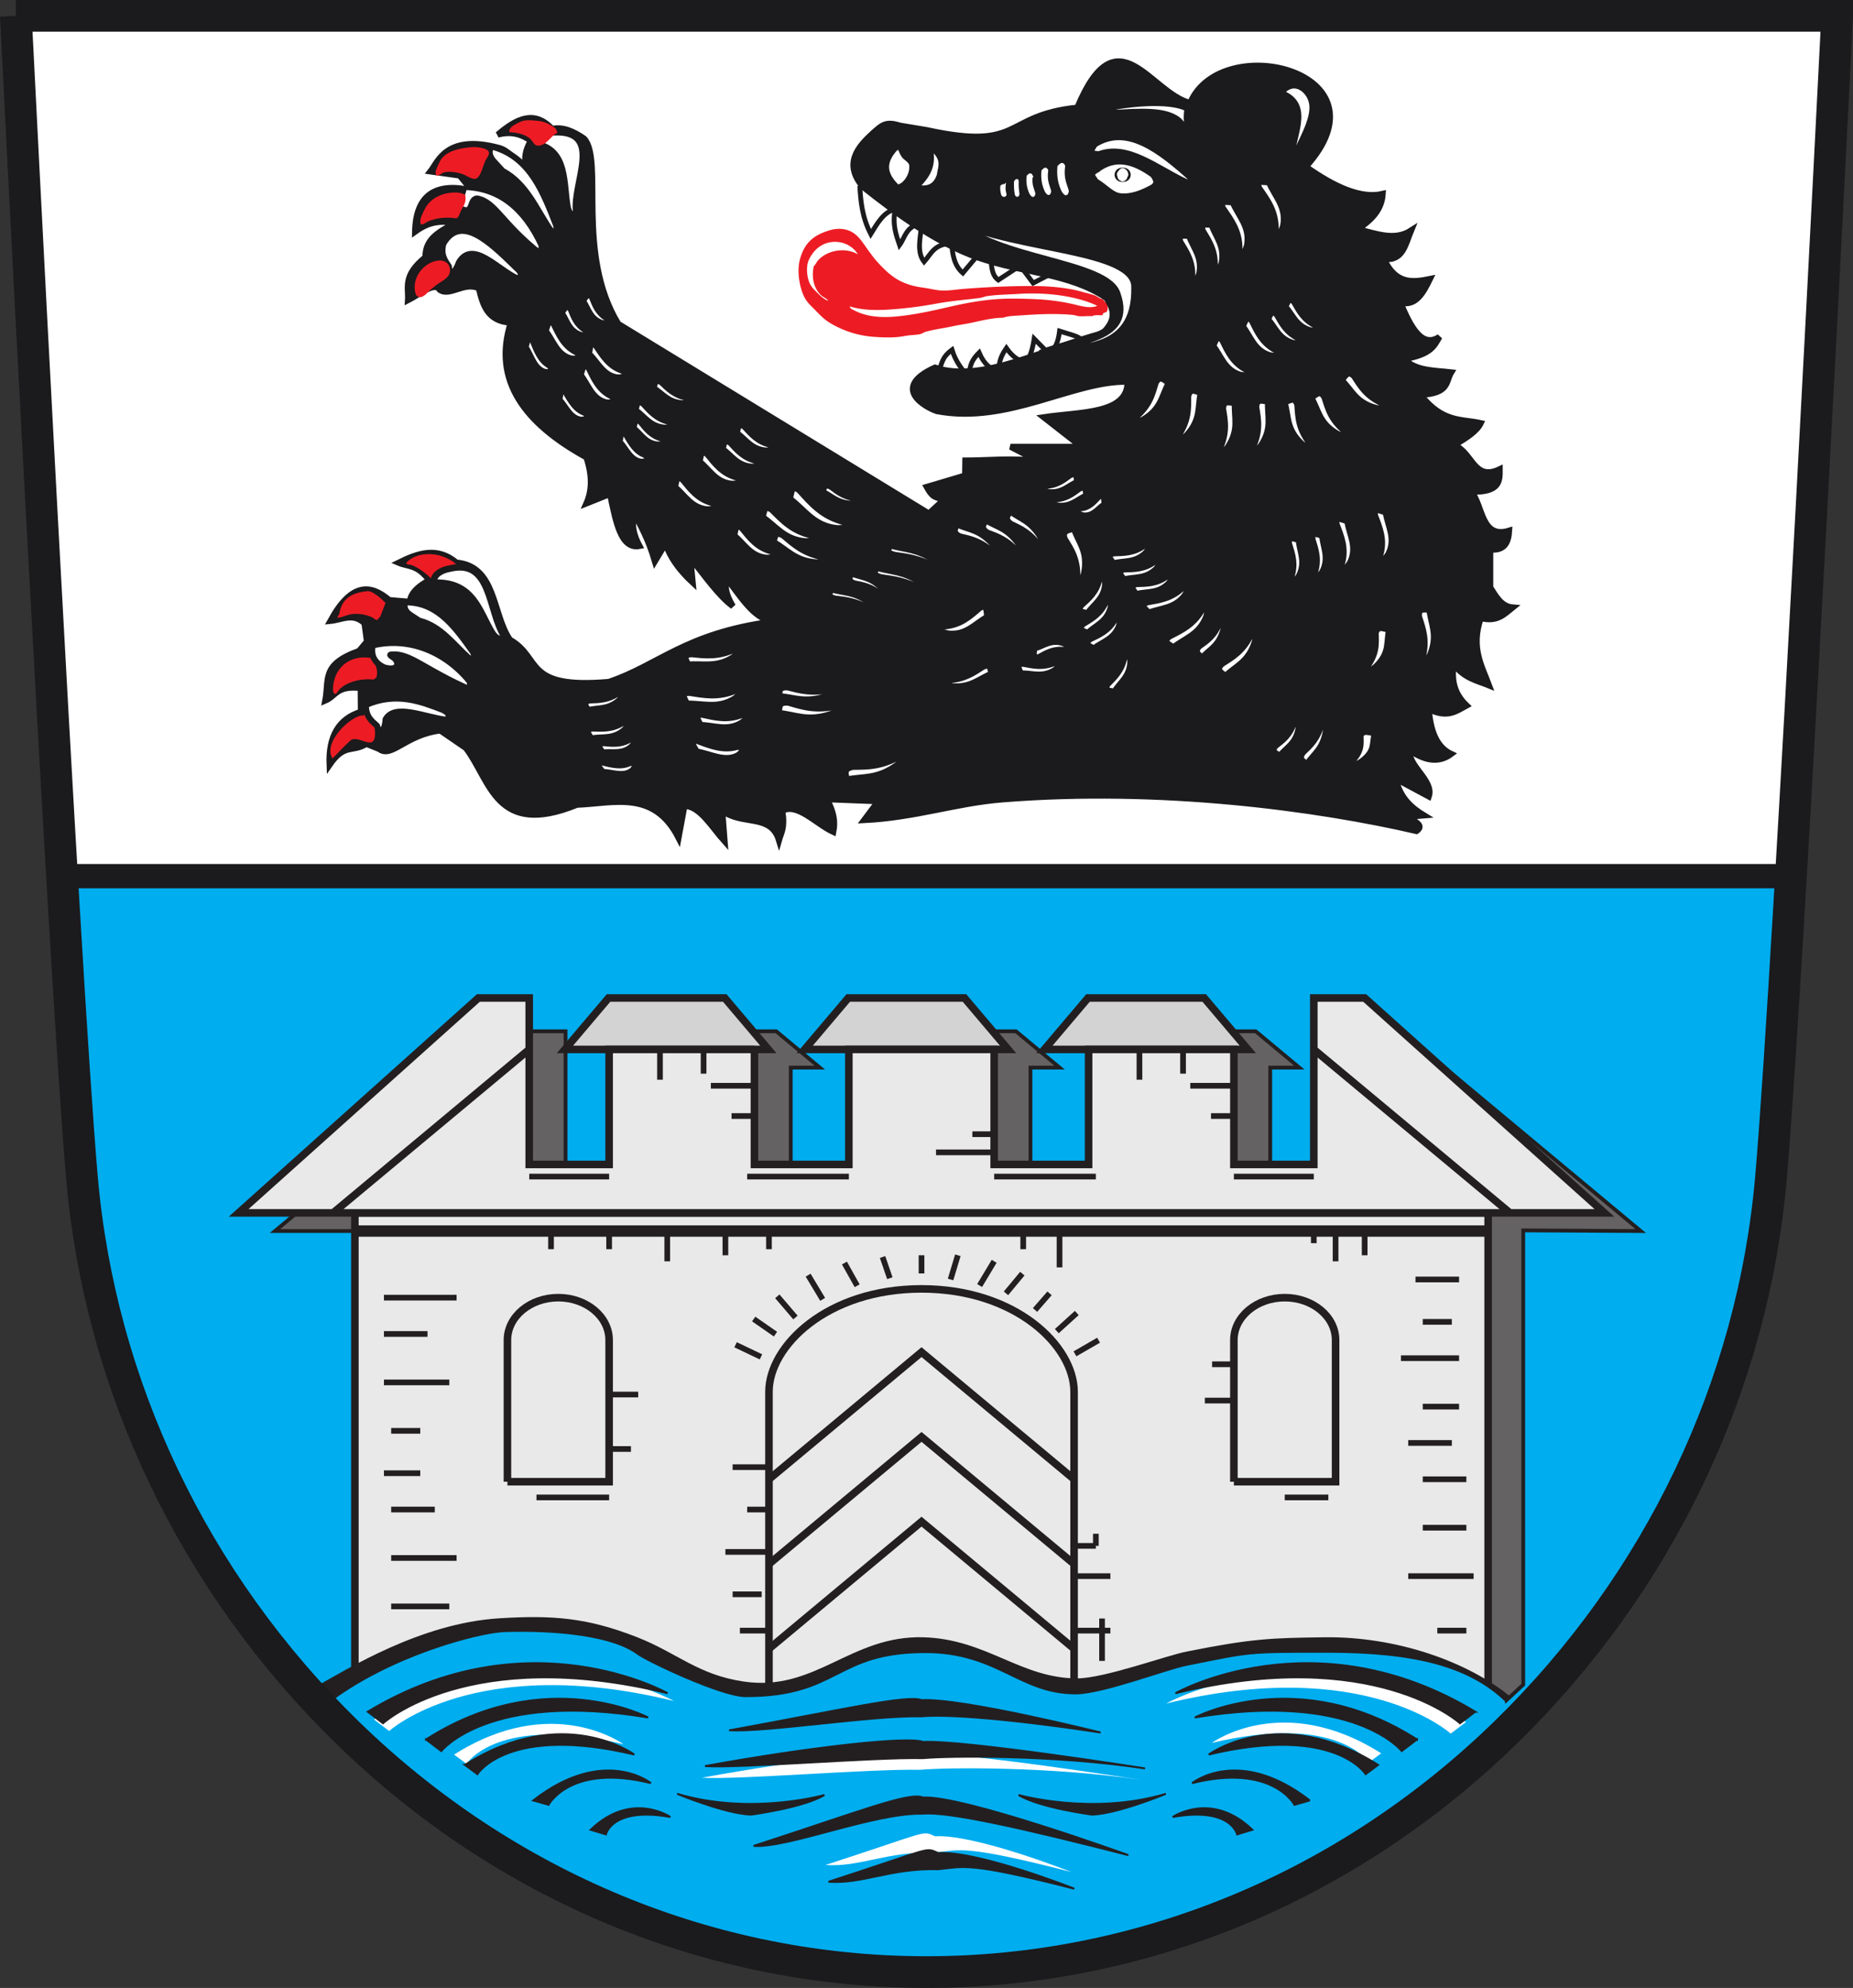 <svg xmlns="http://www.w3.org/2000/svg" version="1.0" width="511.856" height="549.1" xml:space="preserve"><rect width="100%" height="100%" fill="#333333" stroke="none"/><path d="M-445.358 687.366s10.414-207.919 14.592-256.528c3.97-46.175 24.799-89.784 58.656-122.789 35.032-34.154 80.486-52.96 127.99-52.96 47.502 0 92.961 18.806 127.988 52.96 33.857 33.005 54.686 76.614 58.651 122.789 4.18 48.61 14.606 256.528 14.606 256.528h-402.483z" style="fill:#fff;stroke:none;stroke-width:2.4;stroke-linecap:butt;stroke-linejoin:miter;stroke-miterlimit:4;stroke-dasharray:none;stroke-opacity:1" transform="matrix(1.25 0 0 -1.25 560.82 864.154)"/><path d="M-434.403 497.715s-3.002-18.613 1.176-67.222c3.97-46.175 24.799-89.784 58.656-122.789 35.032-34.154 80.486-52.961 127.99-52.961 47.502 0 92.962 18.807 127.988 52.961 33.857 33.005 54.686 76.614 58.651 122.789 4.18 48.61 3.872 67.222 3.872 67.222h-378.333z" style="fill:#00adef;fill-opacity:1;stroke:none;stroke-width:2.4;stroke-linecap:butt;stroke-linejoin:miter;stroke-miterlimit:4;stroke-dasharray:none;stroke-opacity:1" transform="matrix(1.25 0 0 -1.25 560.82 864.154)"/><path d="M-362.207 419.292h-25.687l52.981 44.147h11.233v-33.444h17.66v33.444h28.894l9.633-8.026h-6.42v-25.418h20.867v33.444h28.9l9.634-8.026h-6.427v-25.418h20.874v33.444h28.893l9.634-8.026h-6.42v-25.418h17.66v33.444h11.233l52.981-44.147-25.956.146V319.06l-4.013-3.715-246.154 3.104v100.843z" style="fill:#656263;fill-opacity:1;fill-rule:nonzero;stroke:none" transform="matrix(1.25 0 0 -1.25 560.82 864.154)"/><path d="M-362.207 419.292h-25.687l52.981 44.147h11.233v-33.444h17.66v33.444h28.894l9.633-8.026h-6.42v-25.418h20.867v33.444h28.9l9.634-8.026h-6.427v-25.418h20.874v33.444h28.893l9.634-8.026h-6.42v-25.418h17.66v33.444h11.233l52.981-44.147-25.956.146V319.06l-4.013-3.715-246.154 3.104v100.843z" style="fill:none;stroke:#231f20;stroke-width:.836;stroke-linecap:butt;stroke-linejoin:miter;stroke-miterlimit:3.864;stroke-dasharray:none;stroke-opacity:1" transform="matrix(1.25 0 0 -1.25 560.82 864.154)"/><path d="M-370.234 423.306h250.436V316.283h-250.436v107.023z" style="fill:#e9e9e9;fill-opacity:1;fill-rule:nonzero;stroke:none" transform="matrix(1.25 0 0 -1.25 560.82 864.154)"/><path d="M-370.233 423.305h250.436V316.282h-250.436v107.023z" style="fill:none;stroke:#231f20;stroke-width:1.672;stroke-linecap:butt;stroke-linejoin:miter;stroke-miterlimit:3.864;stroke-dasharray:none;stroke-opacity:1" transform="matrix(1.25 0 0 -1.25 560.82 864.154)"/><path d="M-235.517 470.797h-25.687l-9.633-11.37h44.954l-9.634 11.37z" style="fill:#d3d3d3;fill-opacity:1;fill-rule:nonzero;stroke:none" transform="matrix(1.25 0 0 -1.25 560.82 864.154)"/><path d="M-235.517 470.797h-25.687l-9.633-11.37h44.954l-9.634 11.37z" style="fill:none;stroke:#231f20;stroke-width:1.672;stroke-linecap:butt;stroke-linejoin:miter;stroke-miterlimit:3.864;stroke-dasharray:none;stroke-opacity:1" transform="matrix(1.25 0 0 -1.25 560.82 864.154)"/><path d="M-370.233 419.292h250.436" style="fill:none;stroke:#231f20;stroke-width:2.508;stroke-linecap:butt;stroke-linejoin:miter;stroke-miterlimit:3.864;stroke-dasharray:none;stroke-opacity:1" transform="matrix(1.25 0 0 -1.25 560.82 864.154)"/><path d="M-182.54 470.797h-25.686l-9.634-11.37h44.954l-9.633 11.37z" style="fill:#d3d3d3;fill-opacity:1;fill-rule:nonzero;stroke:none" transform="matrix(1.25 0 0 -1.25 560.82 864.154)"/><path d="M-182.54 470.797h-25.686l-9.634-11.37h44.954l-9.633 11.37z" style="fill:none;stroke:#231f20;stroke-width:1.672;stroke-linecap:butt;stroke-linejoin:miter;stroke-miterlimit:3.864;stroke-dasharray:none;stroke-opacity:1" transform="matrix(1.25 0 0 -1.25 560.82 864.154)"/><path d="M-288.495 470.797h-25.687l-9.633-11.37h44.954l-9.634 11.37z" style="fill:#d3d3d3;fill-opacity:1;fill-rule:nonzero;stroke:none" transform="matrix(1.25 0 0 -1.25 560.82 864.154)"/><path d="M-288.495 470.797h-25.687l-9.633-11.37h44.954l-9.634 11.37z" style="fill:none;stroke:#231f20;stroke-width:1.672;stroke-linecap:butt;stroke-linejoin:miter;stroke-miterlimit:3.864;stroke-dasharray:none;stroke-opacity:1" transform="matrix(1.25 0 0 -1.25 560.82 864.154)"/><path d="M-281.94 459.426v-25.418h20.867v25.418h32.114v-25.418h20.867v25.418h32.107v-25.418h17.66v36.79h11.24l52.974-47.492h-301.81l52.981 47.491h11.233v-36.789h17.66v25.418h32.108z" style="fill:#e9e9e9;fill-opacity:1;fill-rule:nonzero;stroke:none" transform="matrix(1.25 0 0 -1.25 560.82 864.154)"/><path d="M-281.94 459.426v-25.418h20.867v25.418h32.114v-25.418h20.867v25.418h32.107v-25.418h17.66v36.79h11.24l52.974-47.492h-301.81l52.981 47.491h11.233v-36.789h17.66v25.418h32.108zM-158.326 459.426l43.347-36.12m-216.73 36.12-43.34-36.12" style="fill:none;stroke:#231f20;stroke-width:1.672;stroke-linecap:butt;stroke-linejoin:miter;stroke-miterlimit:3.864;stroke-dasharray:none;stroke-opacity:1" transform="matrix(1.25 0 0 -1.25 560.82 864.154)"/><path d="M-228.961 436.683h-12.848m12.848 4.013h-4.82m46.56 18.73v-5.352m-9.633 5.351v-6.689m-96.321 6.69v-5.352m-9.634 5.351v-6.689m126.581-8.026h-4.813m5.053 6.689h-9.633m-96.561-6.69h-4.813m5.053 6.69h-9.627m115.581-20.067h17.66m-70.633 0h22.473m-77.054 0h22.474m-70.634 0h17.653" style="fill:none;stroke:#231f20;stroke-width:1.258;stroke-linecap:butt;stroke-linejoin:miter;stroke-miterlimit:3.864;stroke-dasharray:none;stroke-opacity:1" transform="matrix(1.25 0 0 -1.25 560.82 864.154)"/><path d="M-278.727 316.285v67.485c0 10.107 12.84 22.743 33.714 22.743 20.866 0 33.713-12.636 33.713-22.743v-67.485h-67.427z" style="fill:none;stroke:#231f20;stroke-width:1.672;stroke-linecap:butt;stroke-linejoin:miter;stroke-miterlimit:3.864;stroke-dasharray:none;stroke-opacity:1" transform="matrix(1.25 0 0 -1.25 560.82 864.154)"/><path d="M-147.087 419.292v-5.35m-6.427 5.35v-6.689m-4.814 6.69v-2.676m-56.187 2.675v-8.026m-8.026 8.026v-4.013m-91.508 4.013v-4.013m12.847 4.013v-6.689m12.847 6.69v-5.352m9.626 5.351v-4.013m-48.16 4.013v-4.013m120.401-65.552v2.676m1.367-18.73v-9.364m-6.18 6.69h8.027m-8.027 12.04h8.027m-8.027 6.688h4.813m-72.24-18.729h-6.42m4.813 8.027h-6.42m8.026 9.364h-9.626m9.626 9.365h-4.813m4.813 9.365h-8.026m162.141-36.12h-6.42m8.027 12.04h-14.454m12.847 10.702h-9.633m9.633 10.702h-9.633m6.427 8.027h-9.64m11.24 8.026h-8.027m8.026 10.703h-12.84m11.24 8.027h-6.426m8.026 9.364h-9.633m-224.749-81.605h11.24m-12.847 9.364h12.847m-12.847 10.703h14.454m-14.454 10.702h9.634m-11.233 8.027h8.026m-6.427 9.364h6.427m-8.026 10.703h14.446m-14.446 10.702h9.626m-9.626 8.027h16.053" style="fill:none;stroke:#231f20;stroke-width:1.258;stroke-linecap:butt;stroke-linejoin:miter;stroke-miterlimit:3.864;stroke-dasharray:none;stroke-opacity:1" transform="matrix(1.25 0 0 -1.25 560.82 864.154)"/><path d="m-278.727 326.985 33.714 28.093 33.713-28.093m-67.427 18.729 33.714 28.093 33.713-28.093m-67.427 18.729 33.714 28.094 33.713-28.094M-336.52 363.904v31.307c0 5.17 5.03 9.365 11.24 9.365 6.202 0 11.233-4.195 11.233-9.365v-31.307h-22.474zM-175.986 363.904v31.307c0 5.17 5.032 9.365 11.24 9.365 6.203 0 11.234-4.195 11.234-9.365v-31.307h-22.474z" style="fill:none;stroke:#231f20;stroke-width:1.672;stroke-linecap:butt;stroke-linejoin:miter;stroke-miterlimit:3.864;stroke-dasharray:none;stroke-opacity:1" transform="matrix(1.25 0 0 -1.25 560.82 864.154)"/><path d="m-280.494 391.493-5.613 2.676m8.82 2.341-4.814 3.344m9.227.335-4.006 4.682m10.018-.669-3.206 5.344m10.833-2.341-2.813 5.017m10.033-3.345-1.607 4.683m42.519-21.398 5.213 3.01m-9.227 2.007 4.414 4.006m-9.227.669 3.206 3.679m-9.626 0 3.614 4.348m-9.438-2.625 3.214 5.351m-9.634-4.013 1.607 5.35m-8.026-4.02v4.02m69.027-24.087h-4.814m4.814-8.02h-6.42m17.66-21.404h9.633m-174.988 0h16.053m0 10.703h4.82m-4.82 12.032h6.42" style="fill:none;stroke:#231f20;stroke-width:1.258;stroke-linecap:butt;stroke-linejoin:miter;stroke-miterlimit:3.864;stroke-dasharray:none;stroke-opacity:1" transform="matrix(1.25 0 0 -1.25 560.82 864.154)"/><path d="M-114.713 316.258c-9.633 8.027-25.578 13.444-41.05 13.27-12.018-.139-16.33-.299-30.58-3.142-4.413-.836-18.278-5.94-24.298-5.94-12.44 0-20.038 8.681-33.925 9.081-16.177.466-23.869-12.156-39.799-9.771-10.07 1.497-14.657 6.318-23.455 9.771-10.942 4.29-18.533 4.944-30.587 4.188-17.268-1.083-33.3-11.11-40.527-15.123 0 0 .4.168 4.501-3.38 39.88-9.161 214.315-5.737 255.969-1.804 3.817 2.843 3.751 2.85 3.751 2.85" style="fill:#231f20;fill-opacity:1;fill-rule:evenodd;stroke:none" transform="matrix(1.25 0 0 -1.25 560.82 864.154)"/><path d="M-116.055 315.344c-7.976 7.641-19.87 10.768-39.334 10.768-18.053 0-16.708-.022-30.95-2.865-4.421-.836-18.613-6.333-24.634-6.333-12.44 0-17.325 9.125-33.175 9.125-20.067 0-18.867-9.735-39.734-9.735-5.424 0-21.936 7.88-23.942 9.386-5.62 4.18-18.177 5.315-29.206 4.995-5.788-.167-25.931-5.45-39.578-16.196 42.01-31.54 98.542-44.317 131.595-45.306 31.35-1.934 82.768 9.895 127.809 37.066l1.15 9.095z" style="fill:#00adef;fill-opacity:1;fill-rule:nonzero;stroke:none" transform="matrix(1.25 0 0 -1.25 560.82 864.154)"/><path d="M-354.51 306.944c26.378 16.875 49.076 4.857 49.076 4.857-35.27 5.882-45.703-7.416-45.703-7.416l-3.373 2.56z" style="fill:#231f20;fill-opacity:1;fill-rule:nonzero;stroke:none" transform="matrix(1.25 0 0 -1.25 560.82 864.154)"/><path d="M-354.51 306.944c26.378 16.875 49.076 4.857 49.076 4.857-35.27 5.882-45.703-7.416-45.703-7.416l-3.373 2.56z" style="fill:none;stroke:#231f20;stroke-width:.414;stroke-linecap:butt;stroke-linejoin:miter;stroke-miterlimit:3.864;stroke-dasharray:none;stroke-opacity:1" transform="matrix(1.25 0 0 -1.25 560.82 864.154)"/><path d="M-330.821 293.471c15.704 12.193 25.992 3.824 25.992 3.824-17.747 4.435-22.611-4.791-22.611-4.791l-3.381.967z" style="fill:#231f20;fill-opacity:1;fill-rule:nonzero;stroke:none" transform="matrix(1.25 0 0 -1.25 560.82 864.154)"/><path d="M-330.821 293.471c15.704 12.185 25.992 3.824 25.992 3.824-17.747 4.428-22.611-4.791-22.611-4.791l-3.381.967z" style="fill:none;stroke:#231f20;stroke-width:.414;stroke-linecap:butt;stroke-linejoin:miter;stroke-miterlimit:3.864;stroke-dasharray:none;stroke-opacity:1" transform="matrix(1.25 0 0 -1.25 560.82 864.154)"/><path d="M-318.129 286.988c9.016 8.71 17.602 2.828 17.602 2.828-12.876 2.298-14.236-3.846-14.236-3.846l-3.366 1.018z" style="fill:#231f20;fill-opacity:1;fill-rule:nonzero;stroke:none" transform="matrix(1.25 0 0 -1.25 560.82 864.154)"/><path d="M-318.129 286.988c9.016 8.71 17.602 2.828 17.602 2.828-12.876 2.298-14.236-3.846-14.236-3.846l-3.366 1.018z" style="fill:none;stroke:#231f20;stroke-width:.414;stroke-linecap:butt;stroke-linejoin:miter;stroke-miterlimit:3.864;stroke-dasharray:none;stroke-opacity:1" transform="matrix(1.25 0 0 -1.25 560.82 864.154)"/><path d="M-298.99 294.928c16.257-4.857 32.514-.254 32.514-.254-4.602-2.814-16.257-4.348-16.257-4.348-5.823.254-16.257 4.602-16.257 4.602" style="fill:#231f20;fill-opacity:1;fill-rule:nonzero;stroke:none" transform="matrix(1.25 0 0 -1.25 560.82 864.154)"/><path d="M-298.99 294.928c16.257-4.857 32.514-.254 32.514-.254-4.602-2.814-16.257-4.348-16.257-4.348-5.823.254-16.257 4.602-16.257 4.602z" style="fill:none;stroke:#231f20;stroke-width:.414;stroke-linecap:butt;stroke-linejoin:miter;stroke-miterlimit:3.864;stroke-dasharray:none;stroke-opacity:1" transform="matrix(1.25 0 0 -1.25 560.82 864.154)"/><path d="M-135.522 306.944c-26.378 16.875-49.084 4.857-49.084 4.857 35.277 5.882 45.703-7.416 45.703-7.416l3.381 2.56z" style="fill:#231f20;fill-opacity:1;fill-rule:nonzero;stroke:none" transform="matrix(1.25 0 0 -1.25 560.82 864.154)"/><path d="M-135.522 306.944c-26.378 16.875-49.084 4.857-49.084 4.857 35.277 5.882 45.703-7.416 45.703-7.416l3.381 2.56z" style="fill:none;stroke:#231f20;stroke-width:.414;stroke-linecap:butt;stroke-linejoin:miter;stroke-miterlimit:3.864;stroke-dasharray:none;stroke-opacity:1" transform="matrix(1.25 0 0 -1.25 560.82 864.154)"/><path d="M-159.211 293.471c-15.712 12.193-26 3.824-26 3.824 17.755 4.435 22.62-4.791 22.62-4.791l3.38.967z" style="fill:#231f20;fill-opacity:1;fill-rule:nonzero;stroke:none" transform="matrix(1.25 0 0 -1.25 560.82 864.154)"/><path d="M-159.211 293.471c-15.712 12.185-26 3.824-26 3.824 17.755 4.428 22.62-4.791 22.62-4.791l3.38.967z" style="fill:none;stroke:#231f20;stroke-width:.414;stroke-linecap:butt;stroke-linejoin:miter;stroke-miterlimit:3.864;stroke-dasharray:none;stroke-opacity:1" transform="matrix(1.25 0 0 -1.25 560.82 864.154)"/><path d="M-171.903 286.988c-9.016 8.71-17.602 2.828-17.602 2.828 12.883 2.298 14.236-3.846 14.236-3.846l3.366 1.018z" style="fill:#231f20;fill-opacity:1;fill-rule:nonzero;stroke:none" transform="matrix(1.25 0 0 -1.25 560.82 864.154)"/><path d="M-171.903 286.988c-9.016 8.71-17.602 2.828-17.602 2.828 12.883 2.298 14.236-3.846 14.236-3.846l3.366 1.018z" style="fill:none;stroke:#231f20;stroke-width:.414;stroke-linecap:butt;stroke-linejoin:miter;stroke-miterlimit:3.864;stroke-dasharray:none;stroke-opacity:1" transform="matrix(1.25 0 0 -1.25 560.82 864.154)"/><path d="M-191.042 294.928c-16.257-4.857-32.514-.254-32.514-.254 4.602-2.814 16.257-4.348 16.257-4.348 5.823.254 16.257 4.602 16.257 4.602" style="fill:#231f20;fill-opacity:1;fill-rule:nonzero;stroke:none" transform="matrix(1.25 0 0 -1.25 560.82 864.154)"/><path d="M-191.042 294.928c-16.257-4.857-32.514-.254-32.514-.254 4.602-2.814 16.257-4.348 16.257-4.348 5.823.254 16.257 4.602 16.257 4.602z" style="fill:none;stroke:#231f20;stroke-width:.414;stroke-linecap:butt;stroke-linejoin:miter;stroke-miterlimit:3.864;stroke-dasharray:none;stroke-opacity:1" transform="matrix(1.25 0 0 -1.25 560.82 864.154)"/><path d="M-287.335 308.989c23.928 4.347 39.261 7.925 42.33 6.645 8.891.516 39.566-7.154 39.566-7.154-20.241 3.068-34.048 4.086-39.566 3.577-10.74.254-34.66-3.577-42.33-3.068" style="fill:#231f20;fill-opacity:1;fill-rule:nonzero;stroke:none" transform="matrix(1.25 0 0 -1.25 560.82 864.154)"/><path d="M-287.335 308.989c23.928 4.347 39.261 7.925 42.33 6.645 8.891.516 39.566-7.154 39.566-7.154-20.241 3.068-34.048 4.086-39.566 3.577-10.74.254-34.66-3.577-42.33-3.068z" style="fill:none;stroke:#231f20;stroke-width:.414;stroke-linecap:butt;stroke-linejoin:miter;stroke-miterlimit:3.864;stroke-dasharray:none;stroke-opacity:1" transform="matrix(1.25 0 0 -1.25 560.82 864.154)"/><path d="M-282.12 283.424c23.622 7.671 34.353 11.975 37.421 10.696 8.892.508 45.398-12.739 45.398-12.739-23.928 6.13-39.872 9.67-45.398 9.161-10.731.255-29.75-7.626-37.421-7.118" style="fill:#231f20;fill-opacity:1;fill-rule:nonzero;stroke:none" transform="matrix(1.25 0 0 -1.25 560.82 864.154)"/><path d="M-282.12 283.424c23.622 7.671 34.353 11.975 37.421 10.696 8.892.508 45.398-12.739 45.398-12.739-23.928 6.13-39.872 9.67-45.398 9.161-10.731.255-29.75-7.626-37.421-7.118z" style="fill:none;stroke:#231f20;stroke-width:.414;stroke-linecap:butt;stroke-linejoin:miter;stroke-miterlimit:3.864;stroke-dasharray:none;stroke-opacity:1" transform="matrix(1.25 0 0 -1.25 560.82 864.154)"/><path d="M-366.023 311.368c35.582 21.47 66.257 4.086 66.257 4.086-43.864 10.738-62.884-6.638-62.884-6.638l-3.373 2.552zM-348.314 303.6c21.775 13.807 37.422 2.304 37.422 2.304-27.912 6.646-34.66-4.347-34.66-4.347l-2.762 2.043zM-293.54 298.497c23.927 4.348 45.092 6.602 48.16 5.33 8.892.508 49.077-5.839 49.077-5.839-20.249 3.068-43.559 2.77-49.077 2.254-10.739.255-40.49-2.254-48.16-1.745M-124.694 310.798c-35.575 21.47-66.257 4.086-66.257 4.086 43.864 10.738 62.884-6.646 62.884-6.646l3.373 2.56zM-143.428 303.883c-21.783 13.807-37.422 2.305-37.422 2.305 27.912 6.645 34.66-4.348 34.66-4.348l2.762 2.043zM-266.24 279.208c23.616 7.67 21.165 7.627 24.226 6.347 8.9.51 30.064-7.88 30.064-7.88-23.92 6.136-24.538 4.812-30.064 4.296-10.731.262-16.555-3.279-24.225-2.763" style="fill:#fff;fill-opacity:1;fill-rule:nonzero;stroke:none" transform="matrix(1.25 0 0 -1.25 560.82 864.154)"/><path d="M-367.391 313.08c35.582 21.47 66.257 4.085 66.257 4.085-43.864 10.739-62.884-6.645-62.884-6.645l-3.373 2.56z" style="fill:#231f20;fill-opacity:1;fill-rule:nonzero;stroke:none" transform="matrix(1.25 0 0 -1.25 560.82 864.154)"/><path d="M-367.391 313.08c35.582 21.47 66.257 4.085 66.257 4.085-43.864 10.739-62.884-6.645-62.884-6.645l-3.373 2.56z" style="fill:none;stroke:#231f20;stroke-width:.414;stroke-linecap:butt;stroke-linejoin:miter;stroke-miterlimit:3.864;stroke-dasharray:none;stroke-opacity:1" transform="matrix(1.25 0 0 -1.25 560.82 864.154)"/><path d="M-345.92 301.32c21.775 13.8 37.421 2.297 37.421 2.297-27.912 6.653-34.659-4.34-34.659-4.34l-2.763 2.043z" style="fill:#231f20;fill-opacity:1;fill-rule:nonzero;stroke:none" transform="matrix(1.25 0 0 -1.25 560.82 864.154)"/><path d="M-345.92 301.32c21.775 13.8 37.421 2.297 37.421 2.297-27.912 6.653-34.659-4.34-34.659-4.34l-2.763 2.043z" style="fill:none;stroke:#231f20;stroke-width:.414;stroke-linecap:butt;stroke-linejoin:miter;stroke-miterlimit:3.864;stroke-dasharray:none;stroke-opacity:1" transform="matrix(1.25 0 0 -1.25 560.82 864.154)"/><path d="M-122.644 313.08c-35.575 21.47-66.25 4.085-66.25 4.085 43.864 10.739 62.876-6.645 62.876-6.645l3.374 2.56z" style="fill:#231f20;fill-opacity:1;fill-rule:nonzero;stroke:none" transform="matrix(1.25 0 0 -1.25 560.82 864.154)"/><path d="M-122.644 313.08c-35.575 21.47-66.25 4.085-66.25 4.085 43.864 10.739 62.876-6.645 62.876-6.645l3.374 2.56z" style="fill:none;stroke:#231f20;stroke-width:.414;stroke-linecap:butt;stroke-linejoin:miter;stroke-miterlimit:3.864;stroke-dasharray:none;stroke-opacity:1" transform="matrix(1.25 0 0 -1.25 560.82 864.154)"/><path d="M-144.114 301.32c-21.775 13.8-37.421 2.297-37.421 2.297 27.912 6.653 34.666-4.34 34.666-4.34l2.755 2.043z" style="fill:#231f20;fill-opacity:1;fill-rule:nonzero;stroke:none" transform="matrix(1.25 0 0 -1.25 560.82 864.154)"/><path d="M-144.114 301.32c-21.775 13.8-37.421 2.297-37.421 2.297 27.912 6.653 34.666-4.34 34.666-4.34l2.755 2.043z" style="fill:none;stroke:#231f20;stroke-width:.414;stroke-linecap:butt;stroke-linejoin:miter;stroke-miterlimit:3.864;stroke-dasharray:none;stroke-opacity:1" transform="matrix(1.25 0 0 -1.25 560.82 864.154)"/><path d="M-292.855 301.065c23.928 4.348 45.093 6.602 48.16 5.33 8.893.501 49.077-5.846 49.077-5.846-20.248 3.068-43.558 2.77-49.076 2.261-10.739.255-40.49-2.261-48.16-1.745" style="fill:#231f20;fill-opacity:1;fill-rule:nonzero;stroke:none" transform="matrix(1.25 0 0 -1.25 560.82 864.154)"/><path d="M-292.855 301.065c23.928 4.348 45.093 6.602 48.16 5.33 8.893.501 49.077-5.846 49.077-5.846-20.248 3.068-43.558 2.77-49.076 2.261-10.739.255-40.49-2.261-48.16-1.745z" style="fill:none;stroke:#231f20;stroke-width:.414;stroke-linecap:butt;stroke-linejoin:miter;stroke-miterlimit:3.864;stroke-dasharray:none;stroke-opacity:1" transform="matrix(1.25 0 0 -1.25 560.82 864.154)"/><path d="M-265.557 275.501c23.623 7.67 21.165 7.627 24.233 6.347 8.892.51 30.064-7.881 30.064-7.881-23.927 6.136-24.545 4.813-30.064 4.304-10.738.255-16.562-3.286-24.233-2.77" style="fill:#231f20;fill-opacity:1;fill-rule:nonzero;stroke:none" transform="matrix(1.25 0 0 -1.25 560.82 864.154)"/><path d="M-265.557 275.501c23.623 7.67 21.165 7.627 24.233 6.347 8.892.51 30.064-7.881 30.064-7.881-23.927 6.136-24.545 4.813-30.064 4.304-10.738.255-16.562-3.286-24.233-2.77z" style="fill:none;stroke:#231f20;stroke-width:.414;stroke-linecap:butt;stroke-linejoin:miter;stroke-miterlimit:3.864;stroke-dasharray:none;stroke-opacity:1" transform="matrix(1.25 0 0 -1.25 560.82 864.154)"/><path d="M-445.155 687.822s10.414-207.919 14.592-256.528c3.97-46.175 24.8-89.784 58.656-122.789 35.032-34.154 80.487-52.96 127.99-52.96 47.502 0 92.962 18.806 127.989 52.96 33.856 33.005 54.685 76.614 58.65 122.789 4.18 48.61 14.606 256.528 14.606 256.528h-402.483z" style="fill:none;stroke:#1b1a1c;stroke-width:7.002;stroke-linecap:butt;stroke-linejoin:miter;stroke-miterlimit:4;stroke-dasharray:none;stroke-opacity:1" transform="matrix(1.25 0 0 -1.25 560.82 864.154)"/><path d="M-435.793 497.715H-53.13" style="fill:none;fill-rule:evenodd;stroke:#1b1a1c;stroke-width:5.368;stroke-linecap:butt;stroke-linejoin:miter;stroke-miterlimit:4;stroke-dasharray:none;stroke-opacity:1" transform="matrix(1.25 0 0 -1.25 560.82 864.154)"/><path d="M111.306 616.957c-2.82-20.312 19.662-2.35 4.637 3.128M125.437 618.531v-4.306h3.09v4.306c0 .711-.692 1.288-1.545 1.288s-1.545-.577-1.545-1.288" style="fill:#fff;stroke:#1b1a1c;stroke-opacity:1" transform="matrix(2.078 0 0 -2.078 60.52 1405.927)"/><path d="M84.924 642.765c-1.716 1.009-4.129.524-5.294-.794-.227-.258-.34-.567-.583-.79-.348-1.689.106-3.05.997-3.878.298-.274.72-.368.923-.708-.485.176-.91.528-1.294.915-.536.54-1.036.938-1.294 1.752a4.738 4.738 0 0 0-.165 2.17c.11.688.689 1.564 1.209 2.04 1.689 1.557 4.371 1.143 5.501-.707M116.745 635.926c-1.044-.434-2.397.043-3.34.25a27.739 27.739 0 0 1-4.712.626c-1.044.05-2.142.082-3.292.082-3.293 0-6.127-.579-9.01-1.251-1.935-.45-4.203-.92-6.377-1.126-1.646-.153-3.304-.079-4.673.418-.29.106-.598.235-.876.375-.23.118-.602.25-.625.544 1.744-.54 3.738-.54 5.756-.375 1.896.148 3.84.387 5.756.75 1.912.364 3.855.5 5.755.751.329.043.661.2 1.001.25 1.314.192 2.878.208 4.169.29 3.797.242 7.746-.29 10.468-1.584" style="fill:#fff;fill-opacity:1;fill-rule:evenodd;stroke:none" transform="matrix(2.078 0 0 -2.078 60.52 1405.927)"/><path d="M106.277 637.51c-1.29-.082-2.854-.097-4.172-.293-.34-.05-.669-.207-.997-.25-1.9-.246-3.844-.387-5.756-.75a54.335 54.335 0 0 0-5.756-.752c-2.018-.16-4.012-.16-5.756.38.024-.293.395-.426.626-.544.277-.144.582-.27.876-.375 1.368-.497 3.026-.571 4.672-.419 2.175.204 4.439.677 6.378 1.127 2.882.672 5.717 1.25 9.01 1.25 1.149 0 2.248-.03 3.292-.081a28.137 28.137 0 0 0 4.712-.626c.942-.207 2.295-.684 3.339-.25-2.722 1.294-6.67 1.826-10.468 1.584m-26.856 5.963c-.52-.477-1.098-1.357-1.208-2.041a4.792 4.792 0 0 1 .164-2.17c.259-.814.759-1.213 1.295-1.752.383-.388.813-.743 1.294-.92-.203.345-.626.439-.919.712-.891.825-1.349 2.19-1 3.875.245.227.355.536.582.794 1.169 1.318 3.578 1.803 5.294.794-1.13 1.85-3.812 2.26-5.502.708m38.7-7.297c.004-.395.036-.817-.129-1.044-.207-.125-.551-.113-.54-.457-.476-.024-1.082.078-1.376-.126-.598.043-1.177-.058-1.794 0-.266.024-.528.141-.79.165-2.085.203-4.474.113-6.593-.04-.946-.07-1.975-.074-2.667-.332-1.76-.011-3.48-.567-5.087-.837a39.185 39.185 0 0 1-1.795-.332c-1.142-.25-2.323-.38-3.457-.712-.23-.066-.434-.234-.668-.289-.446-.11-.97-.117-1.459-.168-.465-.047-.919-.157-1.376-.207-1.099-.125-2.268-.07-3.297 0a13.16 13.16 0 0 0-5.42 1.583c-1.024.56-1.489 1.001-2.295 1.838-.617.638-1.223 1.122-1.626 1.96-.59 1.239-.97 3.339-.54 4.918.477 1.756 1.357 2.855 3.042 3.547.552.223 1.2.454 1.838.5 2.667.184 3.379-1.873 4.544-3.296.543-.786 1.212-1.49 1.916-2.166.41-.395.7-.622 1.17-.962.766-.555 1.864-1.013 3.084-1.251.49-.094 1.02-.153 1.545-.25.52-.095 1.036-.216 1.54-.25 1.021-.067 2.057.124 3.129.21 3.038.243 6.366.395 9.38.376 2.179-.016 4.427-.239 6.257-.751.583-.164 1.173-.297 1.67-.462.406-.133.703-.48 1.165-.54.156-.261.367-.472.63-.625" style="fill:#ed1c24;fill-opacity:1;fill-rule:evenodd;stroke:none" transform="matrix(2.078 0 0 -2.078 60.52 1405.927)"/><path d="M146.21 651.256s9.073-13.557 10.727-21.925c1.65-8.368 1.65-9.13 4.536-16.498 2.885-7.367 3.886-16.622 2.885-20.454-.997-3.829-4.121-4.063-5.533-8.13-1.42-4.067-5.72-13.377-5.72-13.377s-20.318 4.024-33.593 3.594c-14.555-.473-29.82-3.828-29.82-3.828s-.415 1.943-3.3 1.943c-2.886 0-7.426-.946-7.426-.946l-24.283 1.888-11.254-.707-7.601 5.478-4.301 2.835-9.55-.708-1.954 3.316.136 3.113-.617 4.062 1.583 2.765 1.447 4.352s1.236 1.72 3.59.825 2.217 1.994 2.217 1.994l4.2 1.736s1.943-.77 2.424-2.08c.48-1.306 1.787-5.107 2.338-5.724.551-.622 5.04-6.073 5.04-6.073s6.046-7.046 13.464-3.007c7.413 4.04 5.544 6.632 13.623 6.632s5.908 3.617 5.908 3.617l-7.116 7.597L54.398 615l-14.292 12.18-.239 9.525-6.37 3.164-2.753.434-1.298 4.27 2.816 2.706-.595 2.538 1.35 2.6 1.998.704 1.517 4.864 1.407.27 2.104-2.706 3.41-3.785-1.298 6.112 3.187 2.268 2.166-.051 1.619-1.24.594-18.065s4.184-7.746 7.625-10.108c3.445-2.366 14.836-7.226 14.836-7.226l12.833-9.952 9.952-5.244 23.52 11.93 5.603 8.306-10.667-.72-16.454-3.601-3.449 2.342 1.646 1.549 1.212 1.439s1.791 2.983 2.167 3.136c0 0 .054-1.924 1.94-3.062l.672 2.166.766 1.267 2.538-2.014 1.94-.746 1.665 3.675 1.94-1.286.074-1.345 4.497.45 2.932.742 1.866 2.112-.45 3.284-1.96 1.885-2.834 1.044-1.118-2.405s-1.666.841-1.963 1.885c-.297 1.044-.372 1.568-.372 1.568l-1.79.297s-1.178-2.78-2.018-3.155c-.841-.372-1.216 2.932-1.216 2.932v1.193l-5.917 1.736s-2.31-.895-2.385-3.675l-1.216.222s-1.044 2.26-.97 2.933c.074.673.767 2.612 1.138 2.835.375.223-1.588.821-1.588.821s-1.118-1.099-1.34-2.389c-.228-1.286-.153-2.033-.153-2.033s-1.044-.45-1.267-.45c-.223 0-2.112 1.44-2.112 2.409 0 .97.133 3.413.673 3.957s.074 1.513.074 1.513l-2.78 1.971s-1.986-.121-2.295 1.709c-.31 1.83-.34 4.313.434 4.313s1.34.172 1.34.172l2.468 2.698 1.385.493 2.956-2.863 1.56.728 5.975.082 3.284-1.384 2.945 2.698 3.449 1.15 2.944-.247 3.441 4.833 3.038.493 6.558-3.848 1.384-1.232 4.258 4.67 8.533.656s5.33-.41 5.736-6.147c.41-5.736-4.176-7.37-4.176-7.37l3.183-3.324z" style="fill:#fff;fill-opacity:1;fill-rule:nonzero;stroke:none" transform="matrix(2.078 0 0 -2.078 60.52 1405.927)"/><path d="M114.083 662.27c-10.002-1.037-7.13-5.792-20.025-2.985l-3.526.588c-1.845.569-2.318.172-3.629-1.003-1.984-1.812-3.933-4.051-1.326-7.124 4.518-3.59 9.895-7.524 15.284-9.394 6.083-2.11 12.18-2.09 17.07-5.37 1.588-2.225.673-3.511-.47-4.712-7.559-1.92-15.984-6.658-22.303-4.554-6.005-2.724-1.168-5.32.256-5.789 9.42-1.81 18.176 4.066 25.345 3.904.044-4.33-6.296-3.976-11.152-4.712l5.026-3.927h-9.424l3.716-1.944c-3.269.509-6.754.106-9.726.114l-.03-1.99-5.11-1.52c.624-1.12.987-1.514 2.396-1.59l-2.101-1.944-41.289 25.209c-5.687 9.306-1.917 21.776-4.536 24.621-1.42.992-2.84 1.603-4.26 1.294-2.407 2.6-4.815 1.292-7.224-.759 1.93.502 3.246-.018 4.398-.812-.786-1.295-.886-2.42-.629-3.455-1.693.978-2.301 2.146-3.592 2.496-7.027 1.905-8.142-1.888-9.13-3.124l3.88-.542 1.618-1.971c-4.805 1.095-7.437-.585-7.54-5.497 2.395 1.73 3.842 1.25 5.498 1.256-1.95-1.114-4.176-2.02-4.117-4.641-3.051-2.478-2.212-3.983-2.323-5.725 1.573.801 3.598 2.505 4.212 1.388 1.328-.961 3.315 1.142 5.212.183.525-2.23 1.156-4.374 4.24-4.555-2.444-7.665 1.803-13.37 10.052-17.905.873-2.624.69-4.544 0-6.125l3.142 1.256c.758-3.563 1.396-7.4 3.926-6.91-1.208 2.274-.804 3.26-.785 4.554.942-1.977 1.885-3.416 2.827-6.596l1.414 2.355c.555-1.727 1.75-3.455 3.612-5.183l-.314 3.299c1.885-2.345 3.77-5.066 5.654-6.44-.985 1.638-1.103 2.756-.785 3.613 1.817-2.288 3.414-5.088 5.968-5.655-11.547-1.549-15.064-5.787-21.674-8.01-11.439-.988-8.848 3.177-13.142 5.605-2.373 3.42-1.804 9.782-7.12 10.258-2.565 2.158-5.13 1.25-7.695-.022 1.318-.564 2.45-.198 4.083-2.333-2.01-1.06-2.565-2.138-2.561-2.862l-2.753.23c-2.466 2.108-5.02 2.385-7.832-2.776 1.512.144 3.023 1.132 4.534-.309l.329-2.423-1.047-1.25c-5.068-1.811-3.947-3.756-4.492-6.61 1.459.62 1.478 2.025 4.708 1.678l.023-3.168c-2.93-.896-4.32-3.242-4.162-7.045 1.996 2.9 3.037 1.616 4.893 2.788l1.698-.68c1.662-1.275 3.496 1.885 8.125 2.458l3.406-2.334c3.339-4.371 3.958-11.935 14.764-7.54 4.916.19 10.241 2.015 13.507-4.397l.786 4.24c2.041.002 3.618-2.788 5.34-4.711l-.314 4.084c2.635-2.028 6.448-.342 7.538-3.927.289 1.023.81 1.58.449 3.902 1.965 1.119 4.502-1.758 6.776-2.803.28 1.404.073 2.582-.836 4.347l6.805-.263-1.885-2.513c6.811.335 12.219 2.262 18.387 2.756 21.077 1.688 41.89-1.16 55.054-4.209 1.199.855-.586 1.283-.879 1.924l1.885.157c-1.7 1.032-3.19 2.343-3.77 4.87l4.398-2.357c.718 2.113-2.823 4.084-2.513 6.126 2.116-1.478 3.948-1.634 5.497-.471-1.579.737-2.721 2.41-2.984 5.968 2.45-1.264 3.664-.26 5.026.471-1.805 1.72-1.98 3.59-1.728 5.497 1.435-1.898 3.101-2.169 4.712-2.827-.99 2.648-2.447 5.045-1.1 8.953 2.191-.565 3.138.529 4.242 1.413-1.504.127-2.21 1.45-2.985 2.67v5.026c1.962-.174 2.421 1.005 2.513 2.513-3.751-1.147-3.452 3.315-5.026 5.183 3.85-.116 3.78 1.447 3.77 2.984-3.445-1.646-3.573 2.211-6.047 3.212 1.77.995 3.061 1.919 3.534 2.914-2.596.586-5.063.018-8.01 3.77 3.887.152 3.34 1.783 4.083 2.983-2.103.254-4.67.144-6.266 1.752 3.468.632 3.94 1.605 4.696 2.96-2.314-1.53-3.798 1.254-5.183 4.555 2.03-.516 3.006 1.253 3.926 3.141-2.3-.464-4.565-.747-6.125 2.67 2.54-.346 2.862 1.969 3.612 3.77-2.221-1.424-4.667-.385-7.067.157 1.633 1.17 3.148 2.429 3.298 4.712-2.881-.675-6.388.901-10.21 3.612 11.475 12.688-11.279 18.196-15.391 8.481-5.314 1.308-9.701 12.119-15-.628z" style="fill:#1b1a1c;fill-opacity:1;fill-rule:evenodd;stroke:#1b1a1c;stroke-width:.8px;stroke-linecap:butt;stroke-linejoin:miter;stroke-opacity:1" transform="matrix(2.078 0 0 -2.078 60.52 1405.927)"/><path d="M42.338 657.44c3.958-.892 3.455-5.174 3.992-8.273.152-.876.584-1.474 1.104-.756-.507 3.853 3.814 10.925-3.04 10.548-1.697.039-2.253-1.107-2.056-1.52zM36.17 657.082c-.339-.612-.312-1.297.537-2.146l.983-1.072c3.247-1.734 4.488-5.14 6.436-7.956.727-.93.677-.05.715.626-1.744 4.483-3.458 8.996-8.223 10.458l-.447.09zM29.824 644.21c-.403-1.494.195-2.238.715-3.04.142-1.691.966-.56 1.341.537 1.84 3.047 5.081-.915 7.777-2.146.726.346.521.847-.179 1.43-3.7 3.644-7.354 7.043-9.654 3.219zM32.595 651.718l-.804-2.681c2.217-1.334 1.327 1.07 2.502 1.162 2.481-.462 3.216-3.268 8.492-7.42l.09 1.162c-2.35 5.105-5.785 7.679-10.28 7.777zM44.484 633.483c-.71.933-.807-.274-1.073-.894 1.04-1.315 1.505-3.202 3.397-3.665.805-.056 1.544-.074.715.805-1.65.774-2.314 2.287-3.04 3.754z" style="fill:#fff;fill-rule:evenodd;stroke:#1b1a1c;stroke-width:.8px;stroke-linecap:butt;stroke-linejoin:miter;stroke-opacity:1" transform="matrix(2.078 0 0 -2.078 60.52 1405.927)"/><path d="M41.616 631.25c-.521.826-.593-.243-.788-.793.764-1.165 1.106-2.837 2.496-3.247.592-.05 1.135-.065.526.713-1.213.685-1.7 2.027-2.234 3.326z" style="fill:#fff;fill-rule:evenodd;stroke:#1b1a1c;stroke-width:.646px;stroke-linecap:butt;stroke-linejoin:miter;stroke-opacity:1" transform="matrix(2.078 0 0 -2.078 60.52 1405.927)"/><path d="M46.651 635.377c-.465.688-.69-.04-.982-.38.688-.975.84-2.212 2.324-2.799.65-.163 1.25-.292.68.381-1.25.74-1.608 1.779-2.022 2.798zM49.481 636.961c-.465.688-.69-.04-.982-.379.688-.975.84-2.212 2.324-2.8.65-.162 1.25-.291.68.382-1.25.74-1.608 1.778-2.022 2.797z" style="fill:#fff;fill-rule:evenodd;stroke:#1b1a1c;stroke-width:.577px;stroke-linecap:butt;stroke-linejoin:miter;stroke-opacity:1" transform="matrix(2.078 0 0 -2.078 60.52 1405.927)"/><path d="M49.129 627.647c-.71.933-.807-.273-1.073-.894 1.04-1.314 1.505-3.202 3.397-3.665.805-.056 1.544-.073.715.805-1.65.774-2.314 2.287-3.04 3.754zM50.104 630.598c-.83.828-.763-.38-.942-1.03 1.208-1.162 1.925-2.97 3.862-3.171.806.053 1.54.136.6.894-1.74.543-2.602 1.952-3.52 3.307z" style="fill:#fff;fill-rule:evenodd;stroke:#1b1a1c;stroke-width:.8px;stroke-linecap:butt;stroke-linejoin:miter;stroke-opacity:1" transform="matrix(2.078 0 0 -2.078 60.52 1405.927)"/><path d="M46.023 624.322c-.603.68-.555-.313-.685-.847.878-.954 1.4-2.438 2.808-2.603.586.044 1.12.111.436.734-1.265.446-1.892 1.603-2.56 2.716zM54.023 618.735c-.603.68-.555-.312-.685-.846.878-.954 1.4-2.439 2.809-2.604.585.044 1.12.112.435.734-1.265.446-1.892 1.603-2.56 2.716z" style="fill:#fff;fill-rule:evenodd;stroke:#1b1a1c;stroke-width:.618px;stroke-linecap:butt;stroke-linejoin:miter;stroke-opacity:1" transform="matrix(2.078 0 0 -2.078 60.52 1405.927)"/><path d="M55.96 620.402c-.67.554-.616-.254-.76-.689.974-.776 1.552-1.985 3.114-2.12.65.036 1.242.092.484.598-1.403.363-2.099 1.306-2.839 2.211z" style="fill:#fff;fill-rule:evenodd;stroke:#1b1a1c;stroke-width:.587px;stroke-linecap:butt;stroke-linejoin:miter;stroke-opacity:1" transform="matrix(2.078 0 0 -2.078 60.52 1405.927)"/><path d="M56.355 622.843c-.82.603-.754-.277-.93-.75 1.193-.846 1.902-2.162 3.816-2.309.796.04 1.522.1.593.651-1.72.395-2.572 1.422-3.48 2.408z" style="fill:#fff;fill-rule:evenodd;stroke:#1b1a1c;stroke-width:.679px;stroke-linecap:butt;stroke-linejoin:miter;stroke-opacity:1" transform="matrix(2.078 0 0 -2.078 60.52 1405.927)"/><path d="M58.76 625.673c-.799.515-.735-.236-.907-.64 1.164-.722 1.856-1.846 3.723-1.97.776.032 1.484.084.577.555-1.676.337-2.508 1.213-3.393 2.055z" style="fill:#fff;fill-rule:evenodd;stroke:#1b1a1c;stroke-width:.619px;stroke-linecap:butt;stroke-linejoin:miter;stroke-opacity:1" transform="matrix(2.078 0 0 -2.078 60.52 1405.927)"/><path d="M69.808 619.804c-.82.602-.754-.277-.93-.75 1.193-.846 1.902-2.162 3.816-2.309.796.04 1.522.1.593.65-1.72.396-2.572 1.422-3.48 2.409zM67.93 617.658c-.819.603-.753-.277-.93-.75 1.194-.846 1.903-2.161 3.817-2.308.796.039 1.522.099.592.65-1.719.396-2.571 1.422-3.478 2.408z" style="fill:#fff;fill-rule:evenodd;stroke:#1b1a1c;stroke-width:.679px;stroke-linecap:butt;stroke-linejoin:miter;stroke-opacity:1" transform="matrix(2.078 0 0 -2.078 60.52 1405.927)"/><path d="M64.91 616.189c-.93.774-.856-.356-1.057-.965 1.357-1.087 2.163-2.778 4.339-2.967.905.05 1.73.128.673.837-1.954.508-2.923 1.827-3.954 3.095zM61.648 612.792c-.931.775-.857-.356-1.058-.965 1.357-1.087 2.163-2.778 4.34-2.967.904.05 1.73.128.673.837-1.955.508-2.924 1.827-3.955 3.095z" style="fill:#fff;fill-rule:evenodd;stroke:#1b1a1c;stroke-width:.82px;stroke-linecap:butt;stroke-linejoin:miter;stroke-opacity:1" transform="matrix(2.078 0 0 -2.078 60.52 1405.927)"/><path d="M69.514 606.356c-.931.775-.857-.356-1.058-.965 1.357-1.087 2.163-2.778 4.34-2.966.905.05 1.73.127.673.836-1.955.508-2.924 1.827-3.955 3.095z" style="fill:#fff;fill-opacity:1;fill-rule:evenodd;stroke:#1b1a1c;stroke-width:.82px;stroke-linecap:butt;stroke-linejoin:miter;stroke-opacity:1" transform="matrix(2.078 0 0 -2.078 60.52 1405.927)"/><path d="M75.036 605.429c-1.262.722-1.161-.333-1.434-.9 1.839-1.015 2.93-2.593 5.879-2.769 1.226.047 2.344.12.912.78-2.648.475-3.96 1.706-5.357 2.889z" style="fill:#fff;fill-opacity:1;fill-rule:evenodd;stroke:#1b1a1c;stroke-width:.922px;stroke-linecap:butt;stroke-linejoin:miter;stroke-opacity:1" transform="matrix(2.078 0 0 -2.078 60.52 1405.927)"/><path d="M77.26 611.534c-1.415 1.055-1.302-.485-1.607-1.314 2.061-1.48 3.286-3.783 6.59-4.04 1.375.068 2.629.173 1.024 1.139-2.969.692-4.44 2.488-6.007 4.215z" style="fill:#fff;fill-rule:evenodd;stroke:#1b1a1c;stroke-width:1.18px;stroke-linecap:butt;stroke-linejoin:miter;stroke-opacity:1" transform="matrix(2.078 0 0 -2.078 60.52 1405.927)"/><path d="M73.558 608.873c-1.263.857-1.161-.393-1.434-1.066 1.84-1.202 2.933-3.07 5.884-3.28 1.227.056 2.346.142.913.925-2.65.562-3.964 2.02-5.363 3.421z" style="fill:#fff;fill-opacity:1;fill-rule:evenodd;stroke:#1b1a1c;stroke-width:1.004px;stroke-linecap:butt;stroke-linejoin:miter;stroke-opacity:1" transform="matrix(2.078 0 0 -2.078 60.52 1405.927)"/><path d="M81.272 611.764c-.783.398-.72-.182-.89-.495 1.141-.557 1.818-1.425 3.647-1.521.76.025 1.453.065.565.429-1.642.26-2.456.937-3.322 1.587z" style="fill:#fff;fill-rule:evenodd;stroke:#1b1a1c;stroke-width:.538px;stroke-linecap:butt;stroke-linejoin:miter;stroke-opacity:1" transform="matrix(2.078 0 0 -2.078 60.52 1405.927)"/><path d="M116.667 654.01c-1.174-.63-.344-1.038-.183-1.52 1.41-.834 2.138-1.853 3.265-1.994 1.425-.178 2.903.367 4.403 1.202.735.548.374 1.096 0 1.644-2.495 1.808-4.99 2.576-7.485.669z" style="fill:#fff;fill-rule:evenodd;stroke:#1b1a1c;stroke-width:.8px;stroke-linecap:butt;stroke-linejoin:miter;stroke-opacity:1" transform="matrix(2.078 0 0 -2.078 60.52 1405.927)"/><path d="M271.178 290.973a.19.038 0 1 1-.38 0 .19.038 0 1 1 .38 0z" transform="matrix(1.662 0 0 1.662 -140.272 -435.313)" style="opacity:1;fill:#fff;fill-opacity:1;fill-rule:nonzero;stroke:#1b1a1c;stroke-width:2.3;stroke-linecap:round;stroke-linejoin:round;stroke-miterlimit:4;stroke-dasharray:none;stroke-opacity:1"/><path d="M141.13 664.234c4.444-1.635 1.134-6.212 1.4-9.432 1.106 2.789 3.233 5.948 2.738 8.154-.297 1.587-2.308 3.445-4.138 1.278zM116.362 657.358c-.186-.516-1.16-1.214.609-1.278 3.807 1.413 7.615-1.836 11.422-3.63.33-.155 1.087-.306.992.283-4.399 3.98-8.783 7.351-13.023 4.625zM94.394 657.236c.798-2.947-.576-4.225-1.825-5.598 2.035-.433 2.8.404 3.225 1.582.16 1.221.905 2.333-1.4 4.016z" style="fill:#fff;fill-rule:evenodd;stroke:#1b1a1c;stroke-width:.8px;stroke-linecap:butt;stroke-linejoin:miter;stroke-opacity:1" transform="matrix(2.078 0 0 -2.078 60.52 1405.927)"/><path d="M97.863 647.256c8.337-3.976 23.96-3.696 23.915-8.824.203-9.389-8.37-7.859-12.596-8.884 5.089 2.033 12.202 1.904 10.162 7.85-1.193 4.379-16.36 4.548-21.481 9.858z" style="fill:#fff;fill-rule:evenodd;stroke:#1b1a1c;stroke-width:1.04;stroke-linecap:butt;stroke-linejoin:miter;stroke-miterlimit:4;stroke-dasharray:none;stroke-opacity:1" transform="matrix(2.078 0 0 -2.078 60.52 1405.927)"/><path d="M89.891 656.932c-1.998-2.143-1.305-3.797.244-5.294 1.032.043 2.079 1.553 2.008 2.799.099.748-.83 1.16-1.067 1.506-.529.772-.33 1.386-1.185.989z" style="fill:#fff;fill-rule:evenodd;stroke:#1b1a1c;stroke-width:.8px;stroke-linecap:butt;stroke-linejoin:miter;stroke-opacity:1" transform="matrix(2.078 0 0 -2.078 60.52 1405.927)"/><path d="M50.913 575.14c-.908.046-.165-.614.125-1.081 1.296-.04 2.722-.706 3.826.184.378.45.703.878-.22.825-1.203-.592-2.47-.23-3.731.072z" style="fill:#fff;fill-opacity:1;fill-rule:evenodd;stroke:#1b1a1c;stroke-width:.618px;stroke-linecap:butt;stroke-linejoin:miter;stroke-opacity:1" transform="matrix(2.078 0 0 -2.078 60.52 1405.927)"/><path d="M51.077 577.69c-.863-.09-.249-.617-.04-1.025 1.237.153 2.505-.28 3.694.742.43.489.805.95-.088.763-1.241-.748-2.401-.585-3.566-.48z" style="fill:#fff;fill-opacity:1;fill-rule:evenodd;stroke:#1b1a1c;stroke-width:.587px;stroke-linecap:butt;stroke-linejoin:miter;stroke-opacity:1" transform="matrix(2.078 0 0 -2.078 60.52 1405.927)"/><path d="M49.61 579.68c-1.003-.163-.33-.731-.115-1.19 1.44.262 2.876-.152 4.32 1.112.53.596.995 1.157-.05.879-1.486-.952-2.815-.842-4.155-.8z" style="fill:#fff;fill-opacity:1;fill-rule:evenodd;stroke:#1b1a1c;stroke-width:.679px;stroke-linecap:butt;stroke-linejoin:miter;stroke-opacity:1" transform="matrix(2.078 0 0 -2.078 60.52 1405.927)"/><path d="M49.272 583.38c-.927-.21-.346-.69-.178-1.097 1.331.327 2.617.035 4.013 1.28.52.579.979 1.12.008.802-1.415-.962-2.622-.942-3.843-.985z" style="fill:#fff;fill-opacity:1;fill-rule:evenodd;stroke:#1b1a1c;stroke-width:.619px;stroke-linecap:butt;stroke-linejoin:miter;stroke-opacity:1" transform="matrix(2.078 0 0 -2.078 60.52 1405.927)"/><path d="M63.504 578.141c-1.3.232-.36-.805-.034-1.494 1.863-.298 3.787-1.471 5.558-.468.636.54 1.191 1.062-.152 1.163-1.855-.578-3.61.152-5.372.8z" style="fill:#fff;fill-opacity:1;fill-rule:evenodd;stroke:#1b1a1c;stroke-width:.874px;stroke-linecap:butt;stroke-linejoin:miter;stroke-opacity:1" transform="matrix(2.078 0 0 -2.078 60.52 1405.927)"/><path d="M64.25 581.578c-1.264.04-.482-.793-.261-1.386 1.815-.025 3.559-.851 5.479.314.717.585 1.35 1.143.024 1.055-1.94-.784-3.582-.345-5.242.017z" style="fill:#fff;fill-opacity:1;fill-rule:evenodd;stroke:#1b1a1c;stroke-width:.831px;stroke-linecap:butt;stroke-linejoin:miter;stroke-opacity:1" transform="matrix(2.078 0 0 -2.078 60.52 1405.927)"/><path d="M62.53 584.56c-1.482-.033-.622-.933-.404-1.596 2.13.084 4.12-.748 6.457.7.883.711 1.666 1.386.102 1.204-2.333-1.015-4.23-.616-6.155-.307z" style="fill:#fff;fill-opacity:1;fill-rule:evenodd;stroke:#1b1a1c;stroke-width:.96px;stroke-linecap:butt;stroke-linejoin:miter;stroke-opacity:1" transform="matrix(2.078 0 0 -2.078 60.52 1405.927)"/><path d="M62.778 589.655c-1.38-.113-.636-.875-.475-1.459 1.986.194 3.785-.444 6.048.988.865.689 1.635 1.339.17 1.089-2.233-1.042-3.972-.79-5.743-.618z" style="fill:#fff;fill-opacity:1;fill-rule:evenodd;stroke:#1b1a1c;stroke-width:.876px;stroke-linecap:butt;stroke-linejoin:miter;stroke-opacity:1" transform="matrix(2.078 0 0 -2.078 60.52 1405.927)"/><path d="M118.944 602.966c-.991-.227-.282-.752-.04-1.195 1.42.351 2.88.029 4.242 1.383.49.628.919 1.217-.106.873-1.422-1.043-2.756-1.019-4.096-1.061zM120.33 600.822c-.992-.227-.283-.752-.04-1.195 1.42.351 2.88.03 4.241 1.383.49.628.92 1.217-.106.873-1.422-1.043-2.756-1.019-4.095-1.061zM121.97 598.874c-.991-.227-.282-.752-.04-1.195 1.42.352 2.88.03 4.241 1.383.49.629.92 1.218-.106.874-1.422-1.044-2.756-1.02-4.095-1.062z" style="fill:#fff;fill-opacity:1;fill-rule:evenodd;stroke:#1b1a1c;stroke-width:.679px;stroke-linecap:butt;stroke-linejoin:miter;stroke-opacity:1" transform="matrix(2.078 0 0 -2.078 60.52 1405.927)"/><path d="M123.414 596.517c-1.138-.431-.202-.913.166-1.38 1.625.648 3.417.529 4.794 2.32.471.807.876 1.558-.281.986-1.505-1.445-3.095-1.646-4.679-1.926z" style="fill:#fff;fill-opacity:1;fill-rule:evenodd;stroke:#1b1a1c;stroke-width:.802px;stroke-linecap:butt;stroke-linejoin:miter;stroke-opacity:1" transform="matrix(2.078 0 0 -2.078 60.52 1405.927)"/><path d="M126.3 592.023c-1.087-.856.038-1.135.557-1.572 1.543 1.26 3.474 1.668 4.44 4.194.276 1.092.497 2.099-.57 1.073-1.196-2.159-2.825-2.882-4.427-3.695z" style="fill:#fff;fill-opacity:1;fill-rule:evenodd;stroke:#1b1a1c;stroke-width:.925px;stroke-linecap:butt;stroke-linejoin:miter;stroke-opacity:1" transform="matrix(2.078 0 0 -2.078 60.52 1405.927)"/><path d="M130.32 590.612c-.681-.753.024-.998.35-1.383.966 1.108 2.177 1.467 2.782 3.69.174.961.313 1.847-.357.944-.75-1.9-1.77-2.535-2.775-3.251z" style="fill:#fff;fill-opacity:1;fill-rule:evenodd;stroke:#1b1a1c;stroke-width:.687px;stroke-linecap:butt;stroke-linejoin:miter;stroke-opacity:1" transform="matrix(2.078 0 0 -2.078 60.52 1405.927)"/><path d="M133.275 588.372c-.97-.948.033-1.258.496-1.743 1.378 1.397 3.102 1.85 3.963 4.65.247 1.212.445 2.328-.509 1.19-1.067-2.393-2.52-3.195-3.95-4.097z" style="fill:#fff;fill-opacity:1;fill-rule:evenodd;stroke:#1b1a1c;stroke-width:.92px;stroke-linecap:butt;stroke-linejoin:miter;stroke-opacity:1" transform="matrix(2.078 0 0 -2.078 60.52 1405.927)"/><path d="M140.495 577.368c-.608-.728.125-.855.492-1.147.859 1.068 2.04 1.522 2.42 3.504.076.847.125 1.625-.456.77-.559-1.723-1.52-2.392-2.456-3.127z" style="fill:#fff;fill-opacity:1;fill-rule:evenodd;stroke:#1b1a1c;stroke-width:.643px;stroke-linecap:butt;stroke-linejoin:miter;stroke-opacity:1" transform="matrix(2.078 0 0 -2.078 60.52 1405.927)"/><path d="M144.089 576.51c-.63-.924.13-1.084.51-1.454.888 1.353 2.11 1.928 2.505 4.44.078 1.072.129 2.058-.472.973-.58-2.181-1.574-3.028-2.543-3.96z" style="fill:#fff;fill-opacity:1;fill-rule:evenodd;stroke:#1b1a1c;stroke-width:.736px;stroke-linecap:butt;stroke-linejoin:miter;stroke-opacity:1" transform="matrix(2.078 0 0 -2.078 60.52 1405.927)"/><path d="M84.227 574.765c-1.58-.337-.935-1.218-.9-1.95 2.283.528 4.147-.046 7.053 2.12 1.146 1.01 2.175 1.958.464 1.43-2.774-1.658-4.667-1.574-6.617-1.6zM75.689 583.293c-1.61.14-1.252-.89-1.433-1.6 2.337-.166 3.95-1.262 7.363-.045 1.393.629 2.655 1.232.865 1.23-3.14-.77-4.925-.133-6.795.415z" style="fill:#fff;fill-opacity:1;fill-rule:evenodd;stroke:#1b1a1c;stroke-width:1.043px;stroke-linecap:butt;stroke-linejoin:miter;stroke-opacity:1" transform="matrix(2.078 0 0 -2.078 60.52 1405.927)"/><path d="M75.618 585.21c-1.36.103-1.058-.652-1.21-1.171 1.973-.122 3.335-.924 6.218-.034 1.176.46 2.242.902.73.9-2.65-.562-4.159-.097-5.738.304z" style="fill:#fff;fill-opacity:1;fill-rule:evenodd;stroke:#1b1a1c;stroke-width:.82px;stroke-linecap:butt;stroke-linejoin:miter;stroke-opacity:1" transform="matrix(2.078 0 0 -2.078 60.52 1405.927)"/><path d="M81.89 597.103c-1.082.289-.543.663-.447 1.014 1.557-.436 2.924-.307 4.763-1.585.71-.58 1.345-1.12.19-.729-1.794 1.022-3.136 1.132-4.507 1.3z" style="fill:#fff;fill-opacity:1;fill-rule:evenodd;stroke:#1b1a1c;stroke-width:.616px;stroke-linecap:butt;stroke-linejoin:miter;stroke-opacity:1" transform="matrix(2.078 0 0 -2.078 60.52 1405.927)"/><path d="M84.462 599.154c-.863.333-.432.698-.356 1.053 1.243-.5 2.335-.414 3.803-1.785.567-.617 1.074-1.191.152-.751-1.433 1.107-2.504 1.265-3.599 1.483z" style="fill:#fff;fill-opacity:1;fill-rule:evenodd;stroke:#1b1a1c;stroke-width:.556px;stroke-linecap:butt;stroke-linejoin:miter;stroke-opacity:1" transform="matrix(2.078 0 0 -2.078 60.52 1405.927)"/><path d="M87.995 599.896c-1.31.363-.657.762-.541 1.15 1.887-.546 3.545-.453 5.774-1.95.86-.675 1.63-1.302.23-.822-2.175 1.21-3.802 1.383-5.463 1.622zM89.789 602.869c-1.31.363-.657.761-.541 1.15 1.887-.546 3.545-.453 5.773-1.95.862-.675 1.63-1.303.231-.822-2.176 1.21-3.802 1.383-5.463 1.622z" style="fill:#fff;fill-opacity:1;fill-rule:evenodd;stroke:#1b1a1c;stroke-width:.716px;stroke-linecap:butt;stroke-linejoin:miter;stroke-opacity:1" transform="matrix(2.078 0 0 -2.078 60.52 1405.927)"/><path d="M98.494 605.292c-1.091.497-.547 1.042-.451 1.573 1.572-.747 2.953-.619 4.81-2.666.717-.922 1.357-1.78.192-1.123-1.813 1.654-3.167 1.89-4.551 2.216zM102.145 605.798c-1.019.632-.41 1.103-.246 1.617 1.464-.941 2.85-.99 4.43-3.258.594-1.006 1.12-1.939.047-1.138-1.586 1.871-2.9 2.279-4.23 2.779zM105.264 606.96c-.96.718-.312 1.134-.105 1.633 1.377-1.065 2.753-1.235 4.13-3.631.504-1.054.947-2.029-.052-1.138-1.418 2.002-2.69 2.522-3.973 3.136z" style="fill:#fff;fill-opacity:1;fill-rule:evenodd;stroke:#1b1a1c;stroke-width:.764px;stroke-linecap:butt;stroke-linejoin:miter;stroke-opacity:1" transform="matrix(2.078 0 0 -2.078 60.52 1405.927)"/><path d="M112.326 604.915c-.434 1.316.671 1.225 1.354 1.519.59-1.917 1.987-3.041 1.377-6.135-.382-1.289-.762-2.464-1.084-.97.209 2.775-.756 4.136-1.647 5.586z" style="fill:#fff;fill-opacity:1;fill-rule:evenodd;stroke:#1b1a1c;stroke-width:.977px;stroke-linecap:butt;stroke-linejoin:miter;stroke-opacity:1" transform="matrix(2.078 0 0 -2.078 60.52 1405.927)"/><path d="M114.653 596.058c-.606-.817.274-.755.747-.934.85 1.19 2.168 1.894 2.323 3.808-.036.796-.094 1.523-.649.595-.402-1.718-1.431-2.566-2.421-3.47zM114.882 593.563c-.751-.686.124-.793.554-1.059 1.062 1.006 2.491 1.445 3.008 3.294.117.788.2 1.512-.522.708-.723-1.61-1.896-2.246-3.04-2.943zM115.806 591.554c-.817-.606.043-.802.444-1.11 1.159.894 2.624 1.186 3.326 2.973.196.773.352 1.484-.448.757-.882-1.528-2.113-2.042-3.322-2.62zM118.172 585.586c-.558-.85.317-.737.8-.888.78 1.237 2.055 2.017 2.098 3.936-.082.793-.182 1.514-.682.556-.302-1.738-1.28-2.645-2.216-3.604zM106.905 588.283c-1.018-.005-.44-.672-.299-1.157 1.463.034 2.817-.598 4.44.427.616.507 1.162.989.087.876-1.615-.71-2.912-.395-4.228-.146z" style="fill:#fff;fill-opacity:1;fill-rule:evenodd;stroke:#1b1a1c;stroke-width:.679px;stroke-linecap:butt;stroke-linejoin:miter;stroke-opacity:1" transform="matrix(2.078 0 0 -2.078 60.52 1405.927)"/><path d="M108.984 589.348c-.824-.245-.534.481-.55.941 1.192.33 2.119 1.217 3.704.717.633-.293 1.203-.581.304-.747-1.495.225-2.46-.369-3.458-.911z" style="fill:#fff;fill-opacity:1;fill-rule:evenodd;stroke:#1b1a1c;stroke-width:.597px;stroke-linecap:butt;stroke-linejoin:miter;stroke-opacity:1" transform="matrix(2.078 0 0 -2.078 60.52 1405.927)"/><path d="M101.084 595.809c1.152.626.939-.57 1.1-1.267-1.673-.868-2.785-2.504-5.29-2.228-1.029.253-1.962.517-.675 1.045 2.289.115 3.545 1.317 4.865 2.45z" style="fill:#fff;fill-opacity:1;fill-rule:evenodd;stroke:#1b1a1c;stroke-width:.917px;stroke-linecap:butt;stroke-linejoin:miter;stroke-opacity:1" transform="matrix(2.078 0 0 -2.078 60.52 1405.927)"/><path d="M101.564 587.94c1.122.46.914-.418 1.07-.93-1.63-.636-2.713-1.836-5.156-1.634-1.002.186-1.912.38-.657.767 2.231.084 3.455.966 4.743 1.797z" style="fill:#fff;fill-opacity:1;fill-rule:evenodd;stroke:#1b1a1c;stroke-width:.775px;stroke-linecap:butt;stroke-linejoin:miter;stroke-opacity:1" transform="matrix(2.078 0 0 -2.078 60.52 1405.927)"/><path d="M113.193 613.327c.797.37.65-.337.76-.748-1.157-.513-1.927-1.48-3.662-1.316-.712.15-1.358.305-.467.617 1.585.068 2.454.778 3.369 1.447zM114.423 611.533c.797.37.65-.336.76-.748-1.157-.512-1.927-1.479-3.662-1.316-.712.15-1.358.305-.467.617 1.585.068 2.454.778 3.369 1.447z" style="fill:#fff;fill-rule:evenodd;stroke:#1b1a1c;stroke-width:.586px;stroke-linecap:butt;stroke-linejoin:miter;stroke-opacity:1" transform="matrix(2.078 0 0 -2.078 60.52 1405.927)"/><path d="M117.006 610.429c.593.398.484-.362.566-.805-.861-.55-1.434-1.59-2.725-1.415-.53.16-1.01.329-.347.664 1.179.073 1.826.836 2.506 1.556z" style="fill:#fff;fill-opacity:1;fill-rule:evenodd;stroke:#1b1a1c;stroke-width:.524px;stroke-linecap:butt;stroke-linejoin:miter;stroke-opacity:1" transform="matrix(2.078 0 0 -2.078 60.52 1405.927)"/><path d="M165.126 570.96c-.82.602-.754-.277-.93-.75 1.193-.847 1.902-2.162 3.816-2.309.796.04 1.522.1.593.65-1.72.396-2.572 1.422-3.48 2.409zM163.249 568.814c-.82.603-.754-.277-.93-.75 1.193-.846 1.902-2.161 3.816-2.308.796.039 1.522.099.592.65-1.719.396-2.571 1.422-3.478 2.408z" style="fill:#fff;fill-rule:evenodd;stroke:#1b1a1c;stroke-width:.679px;stroke-linecap:butt;stroke-linejoin:miter;stroke-opacity:1" transform="matrix(2.027 .457 .457 -2.027 -238.226 1165.439)"/><path d="M160.229 567.344c-.932.775-.857-.356-1.058-.964 1.357-1.087 2.163-2.778 4.339-2.967.905.05 1.73.128.673.837-1.954.508-2.923 1.827-3.954 3.094zM156.966 563.948c-.931.774-.857-.356-1.058-.965 1.357-1.087 2.163-2.778 4.34-2.967.904.05 1.73.128.673.837-1.955.508-2.924 1.827-3.955 3.095z" style="fill:#fff;fill-rule:evenodd;stroke:#1b1a1c;stroke-width:.82px;stroke-linecap:butt;stroke-linejoin:miter;stroke-opacity:1" transform="matrix(2.027 .457 .457 -2.027 -238.226 1165.439)"/><g style="fill:#fff;fill-opacity:1;stroke:#1b1a1c;stroke-opacity:1"><path d="M165.126 570.96c-.82.602-.754-.277-.93-.75 1.193-.847 1.902-2.162 3.816-2.309.796.04 1.522.1.593.65-1.72.396-2.572 1.422-3.48 2.409zM163.249 568.814c-.82.603-.754-.277-.93-.75 1.193-.846 1.902-2.161 3.816-2.308.796.039 1.522.099.592.65-1.719.396-2.571 1.422-3.478 2.408z" style="fill:#fff;fill-opacity:1;fill-rule:evenodd;stroke:#1b1a1c;stroke-width:.679px;stroke-linecap:butt;stroke-linejoin:miter;stroke-opacity:1" transform="matrix(-1.191 1.91 -1.98 -1.12 1683.278 474.22)"/><path d="M160.229 567.344c-.932.775-.857-.356-1.058-.964 1.357-1.087 2.163-2.778 4.339-2.967.905.05 1.73.128.673.837-1.954.508-2.923 1.827-3.954 3.094zM156.966 563.948c-.931.774-.857-.356-1.058-.965 1.357-1.087 2.163-2.778 4.34-2.967.904.05 1.73.128.673.837-1.955.508-2.924 1.827-3.955 3.095z" style="fill:#fff;fill-opacity:1;fill-rule:evenodd;stroke:#1b1a1c;stroke-width:.82px;stroke-linecap:butt;stroke-linejoin:miter;stroke-opacity:1" transform="matrix(-1.191 1.91 -1.98 -1.12 1683.278 474.22)"/></g><path d="M159.45 594.59c-.14 1.35.83.947 1.496 1.024.167-1.955 1.204-3.404.077-6.11-.584-1.09-1.145-2.074-1.152-.59.709 2.523.102 4.069-.421 5.676z" style="fill:#fff;fill-opacity:1;fill-rule:evenodd;stroke:#1b1a1c;stroke-width:.92px;stroke-linecap:butt;stroke-linejoin:miter;stroke-opacity:1" transform="matrix(2.078 0 0 -2.078 60.52 1405.927)"/><path d="M153.704 592.435c.28 1.136 1.172.569 1.896.468-.443-1.637.188-3.076-1.854-5.007-.96-.746-1.86-1.412-1.398-.199 1.544 1.886 1.397 3.297 1.356 4.738z" style="fill:#fff;fill-opacity:1;fill-rule:evenodd;stroke:#1b1a1c;stroke-width:.89px;stroke-linecap:butt;stroke-linejoin:miter;stroke-opacity:1" transform="matrix(2.078 0 0 -2.078 60.52 1405.927)"/><path d="M151.744 578.747c.278.856 1.166.428 1.887.352-.441-1.232.187-2.316-1.845-3.77-.955-.562-1.852-1.064-1.391-.15 1.536 1.42 1.39 2.483 1.349 3.568z" style="fill:#fff;fill-opacity:1;fill-rule:evenodd;stroke:#1b1a1c;stroke-width:.771px;stroke-linecap:butt;stroke-linejoin:miter;stroke-opacity:1" transform="matrix(2.078 0 0 -2.078 60.52 1405.927)"/><path d="M146.986 623.804c-.676 1.148-1.264.256-1.876-.077 1.01-1.641.981-3.4 3.534-4.868 1.139-.515 2.196-.96 1.327.215-2.089 1.573-2.483 3.152-2.985 4.73zM150.925 626.611c-.954.93-1.286-.086-1.789-.568 1.407-1.318 1.843-3.021 4.693-3.765 1.234-.196 2.372-.347 1.224.558-2.43.966-3.227 2.385-4.128 3.775zM143.396 622.77c-.387 1.276-1.168.546-1.841.366.597-1.833.157-3.535 2.294-5.561.987-.768 1.91-1.449 1.341-.102-1.662 2.019-1.676 3.646-1.794 5.298zM137.802 622.48c.088 1.33 1.014.797 1.71.775-.163-1.92.652-3.478-.968-5.938-.786-.971-1.53-1.845-1.282-.404 1.159 2.344.802 3.932.54 5.567zM133.393 622.265c.087 1.33 1.013.797 1.71.775-.164-1.92.651-3.478-.968-5.938-.787-.971-1.53-1.845-1.283-.404 1.16 2.344.802 3.932.54 5.567zM128.762 623.916c.298 1.299 1.128.625 1.812.492-.468-1.87.09-3.537-1.902-5.707-.93-.834-1.804-1.578-1.33-.195 1.517 2.13 1.418 3.754 1.42 5.41zM124.453 625.74c.655 1.161 1.259.28 1.877-.041-.98-1.66-.919-3.418-3.444-4.933-1.13-.536-2.178-1-1.331.19 2.06 1.612 2.425 3.198 2.898 4.785z" style="fill:#fff;fill-rule:evenodd;stroke:#1b1a1c;stroke-width:.929px;stroke-linecap:butt;stroke-linejoin:miter;stroke-opacity:1" transform="matrix(2.078 0 0 -2.078 60.52 1405.927)"/><path d="M116.61 662.113c7.065 1.56 11.268.946 12.327.086-.36-2.093.254-3.26.38-4.964-1.44.85-.602 2.235-2.081 3.346-1.183.77-2.815 1.156-7.487.838-1.006-.077-3.725.384-3.14.694z" style="fill:#fff;fill-rule:evenodd;stroke:#1b1a1c;stroke-width:1.185;stroke-linecap:butt;stroke-linejoin:miter;stroke-miterlimit:4;stroke-dasharray:none;stroke-opacity:1" transform="matrix(2.078 0 0 -2.078 60.52 1405.927)"/><path d="M112.302 654.5c-.226-1.635.22-2.348.483-3.312-.122-.681-.371-.343-.621 0-.385.83-.686 1.765-.552 3.244.23.187.46.563.69.069zM110.048 653.913c-.184-1.361.18-1.954.395-2.756-.1-.567-.303-.285-.507 0-.314.69-.56 1.468-.451 2.698.188.156.376.468.563.058zM107.998 653.19c-.16-1.155.156-1.659.342-2.34-.086-.481-.263-.242-.44 0-.272.587-.486 1.247-.39 2.291.162.133.325.398.488.049zM106.131 652.5c-.043-.834.042-1.198.092-1.69-.024-.347-.232-.23-.28-.056-.072.424-.13.9-.104 1.654.044.096.248.343.292.092zM104.39 651.862c-.055-.56.053-.803.117-1.133-.03-.233-.297-.155-.357-.038a2.716 2.716 0 0 0-.135 1.11c.056.064.319.23.375.061z" style="fill:#fff;fill-rule:evenodd;stroke:#fff;stroke-width:.339;stroke-linecap:butt;stroke-linejoin:miter;stroke-miterlimit:4;stroke-dasharray:none;stroke-opacity:1" transform="matrix(2.078 0 0 -2.078 60.52 1405.927)"/><path d="M44.832 659.904c-.743-.344-1.271-1.35-2.085-1.627-1.044-.352-1.008.391-1.583.876-.61.508-1.607.774-2.71.833-.106.399.325.763.665.962.32.188.837.457 1.169.54.579.148 1.357.054 1.959 0 1.013-.09 1.908-.642 2.377-1.04.028-.223.192-.31.208-.544M28.82 654.191c-.305.27-.145.72 0 1.044.23.52.414 1.009.75 1.373.834.91 2.233 1.247 3.837 1.376.809.066 2.26-.13 2.334-.708.05-.375-.375-.817-.5-1.126-.333-.805-.509-1.677-.958-2.166-.544-.595-1.377.219-2.128.457-.66.207-1.67.376-2.334.207-.442-.109-.516-.398-1.001-.457M32.572 651.647c.246-1-.29-1.556-.583-2.17-.168-.352-.223-.75-.543-.958-1.459.239-2.816.031-3.836-.414-.325-.145-.618-.505-.958-.337-.172.653.223 1.271.457 1.795.606 1.341 1.897 2.213 3.668 2.378.641.058 1.36 0 1.795-.294M26.025 638.386c-.766 2.311 1.283 4.474 3.128 4.544.915.04 1.568-.665 1.377-1.623-.16-.797-1.255-1.208-1.877-1.712-.286-.231-.61-.485-.962-.833-.47-.473-1.114-1.118-1.666-.376M29.264 600.013c-.227-.113-.16-.305-.418-.293-.212.011-.317.281-.376.5-.704.79-1.853 1.78-2.999 2.21-.25.093-.555.027-.755.254 1.037 1.298 3.48 1.587 5.338.707.829-.39 2.041-1.06 1.462-1.834-.469-.621-1.411-1.364-2.252-1.544M21.29 595.603c-.153-.153-.349-.446-.458-.462-.168-.023-.446.278-.669.376-.63.273-1.56.516-2.502.418-.837-.09-1.228-.399-2.002-.5-.157.222.129.3.168.457.324 2.053 1.608 2.863 3.751 3.078.72.07 1.92-1.07 2.416-1.566M15.243 585.3c-.316.247-.238.76-.207 1.084.227 2.463 2.252 4.156 5.005 3.71.497-.602 1.037-1.458.747-2.584-.125-.094-.242-.203-.371-.293-1.799.203-3.649-.364-4.591-1.334-.2-.207-.254-.555-.583-.582M14.956 576.714c-1.415 2.151 2.58 5.85 4.051 5.722.227-.02.395.76.49.737.484-.12.995-1.846 1.056-2.394.42-3.764-2.133-.668-3.254-1.684-1.062-.962-1.815-1.85-2.288-2.278" style="fill:#ed1c24;fill-opacity:1;fill-rule:evenodd;stroke:none" transform="matrix(2.078 0 0 -2.078 60.8 1407.949)"/><path d="M28.708 599.112c5.126.148 5.903-3.904 7.567-6.617.47-.766 1.193-1.21 1.594-.425-2.12 3.349-1.618 10.246-7.142 8.939-2.087-.378-2.394-1.565-2.019-1.897z" style="fill:#fff;fill-rule:evenodd;stroke:#1b1a1c;stroke-width:.877px;stroke-linecap:butt;stroke-linejoin:miter;stroke-opacity:1" transform="matrix(2.078 0 0 -2.078 60.52 1405.927)"/><path d="M24.767 596.413c-.138-.566.026-1.113.866-1.616l.992-.654c2.9-.702 4.58-3.183 6.69-5.037.761-.595.539.105.428.658-2.296 3.243-4.576 6.516-8.608 6.672l-.368-.023z" style="fill:#fff;fill-rule:evenodd;stroke:#1b1a1c;stroke-width:.658px;stroke-linecap:butt;stroke-linejoin:miter;stroke-opacity:1" transform="matrix(2.078 0 0 -2.078 60.52 1405.927)"/><path d="M19.51 582.867c-.005-1.547.764-2.112 1.473-2.753.572-1.599 1.078-.294 1.158.863 1.226 2.142 5.174.264 8.066-.075.614.52.287.952-.54 1.336-2.871 1.089-6.109 2.38-10.157.629zM20.422 590.781c-.287-1.44.329-2.34 1.497-2.908 2.112-.61 2.038.782 1.243 1.298-.742.481-.287.357-.216.414 2.516.192 4.385-2.058 10.55-4.714l-.212 1.146c-3.583 4.329-8.492 5.824-12.862 4.764z" style="fill:#fff;fill-rule:evenodd;stroke:#1b1a1c;stroke-width:.8px;stroke-linecap:butt;stroke-linejoin:miter;stroke-opacity:1" transform="matrix(2.078 0 0 -2.078 60.52 1405.927)"/><g><path d="M165.126 570.96c-.82.602-.754-.277-.93-.75 1.193-.847 1.902-2.162 3.816-2.309.796.04 1.522.1.593.65-1.72.396-2.572 1.422-3.48 2.409zM163.249 568.814c-.82.603-.754-.277-.93-.75 1.193-.846 1.902-2.161 3.816-2.308.796.039 1.522.099.592.65-1.719.396-2.571 1.422-3.478 2.408z" style="fill:#fff;fill-rule:evenodd;stroke:#1b1a1c;stroke-width:.679px;stroke-linecap:butt;stroke-linejoin:miter;stroke-opacity:1" transform="matrix(-.66 2.366 -2.312 -.645 1755.124 44.41)"/><path d="M160.229 567.344c-.932.775-.857-.356-1.058-.964 1.357-1.087 2.163-2.778 4.339-2.967.905.05 1.73.128.673.837-1.954.508-2.923 1.827-3.954 3.094zM156.966 563.948c-.931.774-.857-.356-1.058-.965 1.357-1.087 2.163-2.778 4.34-2.967.904.05 1.73.128.673.837-1.955.508-2.924 1.827-3.955 3.095z" style="fill:#fff;fill-rule:evenodd;stroke:#1b1a1c;stroke-width:.82px;stroke-linecap:butt;stroke-linejoin:miter;stroke-opacity:1" transform="matrix(-.66 2.366 -2.312 -.645 1755.124 44.41)"/></g><path d="M85.168 651.888c.123-2.066.293-4.142 1.46-6.416.747 1.207 1.728 3.019 3.24 3.27-.386-2.106.154-3.446.588-4.733.774 1.062.805 2.443 2.932 2.926-.088-1.785-.75-3.762.332-5.158.914 1.027 1.34 2.404 3.647 2.437.151-1.448.308-2.894 1.499-3.926l2.045 2.435 1.618-.222c.198-1.125.067-2.414 1.052-3.145l2.902 1.904 1.73-2.308 2.337 1.202" style="fill:none;fill-rule:evenodd;stroke:#1b1a1c;stroke-width:.64;stroke-linecap:butt;stroke-linejoin:miter;stroke-miterlimit:4;stroke-dasharray:none;stroke-opacity:1" transform="matrix(2.078 0 0 -2.078 60.52 1405.927)"/><path d="M119.63 268.233c.606-1.096.39-2.028 2.184-3.362.653 2.115 1.675 3.122 2.57 4.51.618-1.335.112-2.22 1.932-4.037.867 2.027 1.959 2.713 3.09 3.163.417-1.261.08-1.957 1.441-3.925 1.046 1.493 2.091 2.144 3.136 2.31.62-.424 1.134-1.576 1.487-3.86l2.33 2.366c1.256-.587 1.69-1.995 1.888-3.638 1.53.495 3.696.99 3.489 1.485" transform="matrix(1.662 0 0 1.662 60.52 -343.588)" style="fill:none;fill-rule:evenodd;stroke:#1b1a1c;stroke-width:.8;stroke-linecap:butt;stroke-linejoin:miter;stroke-miterlimit:4;stroke-dasharray:none;stroke-opacity:1"/></svg>